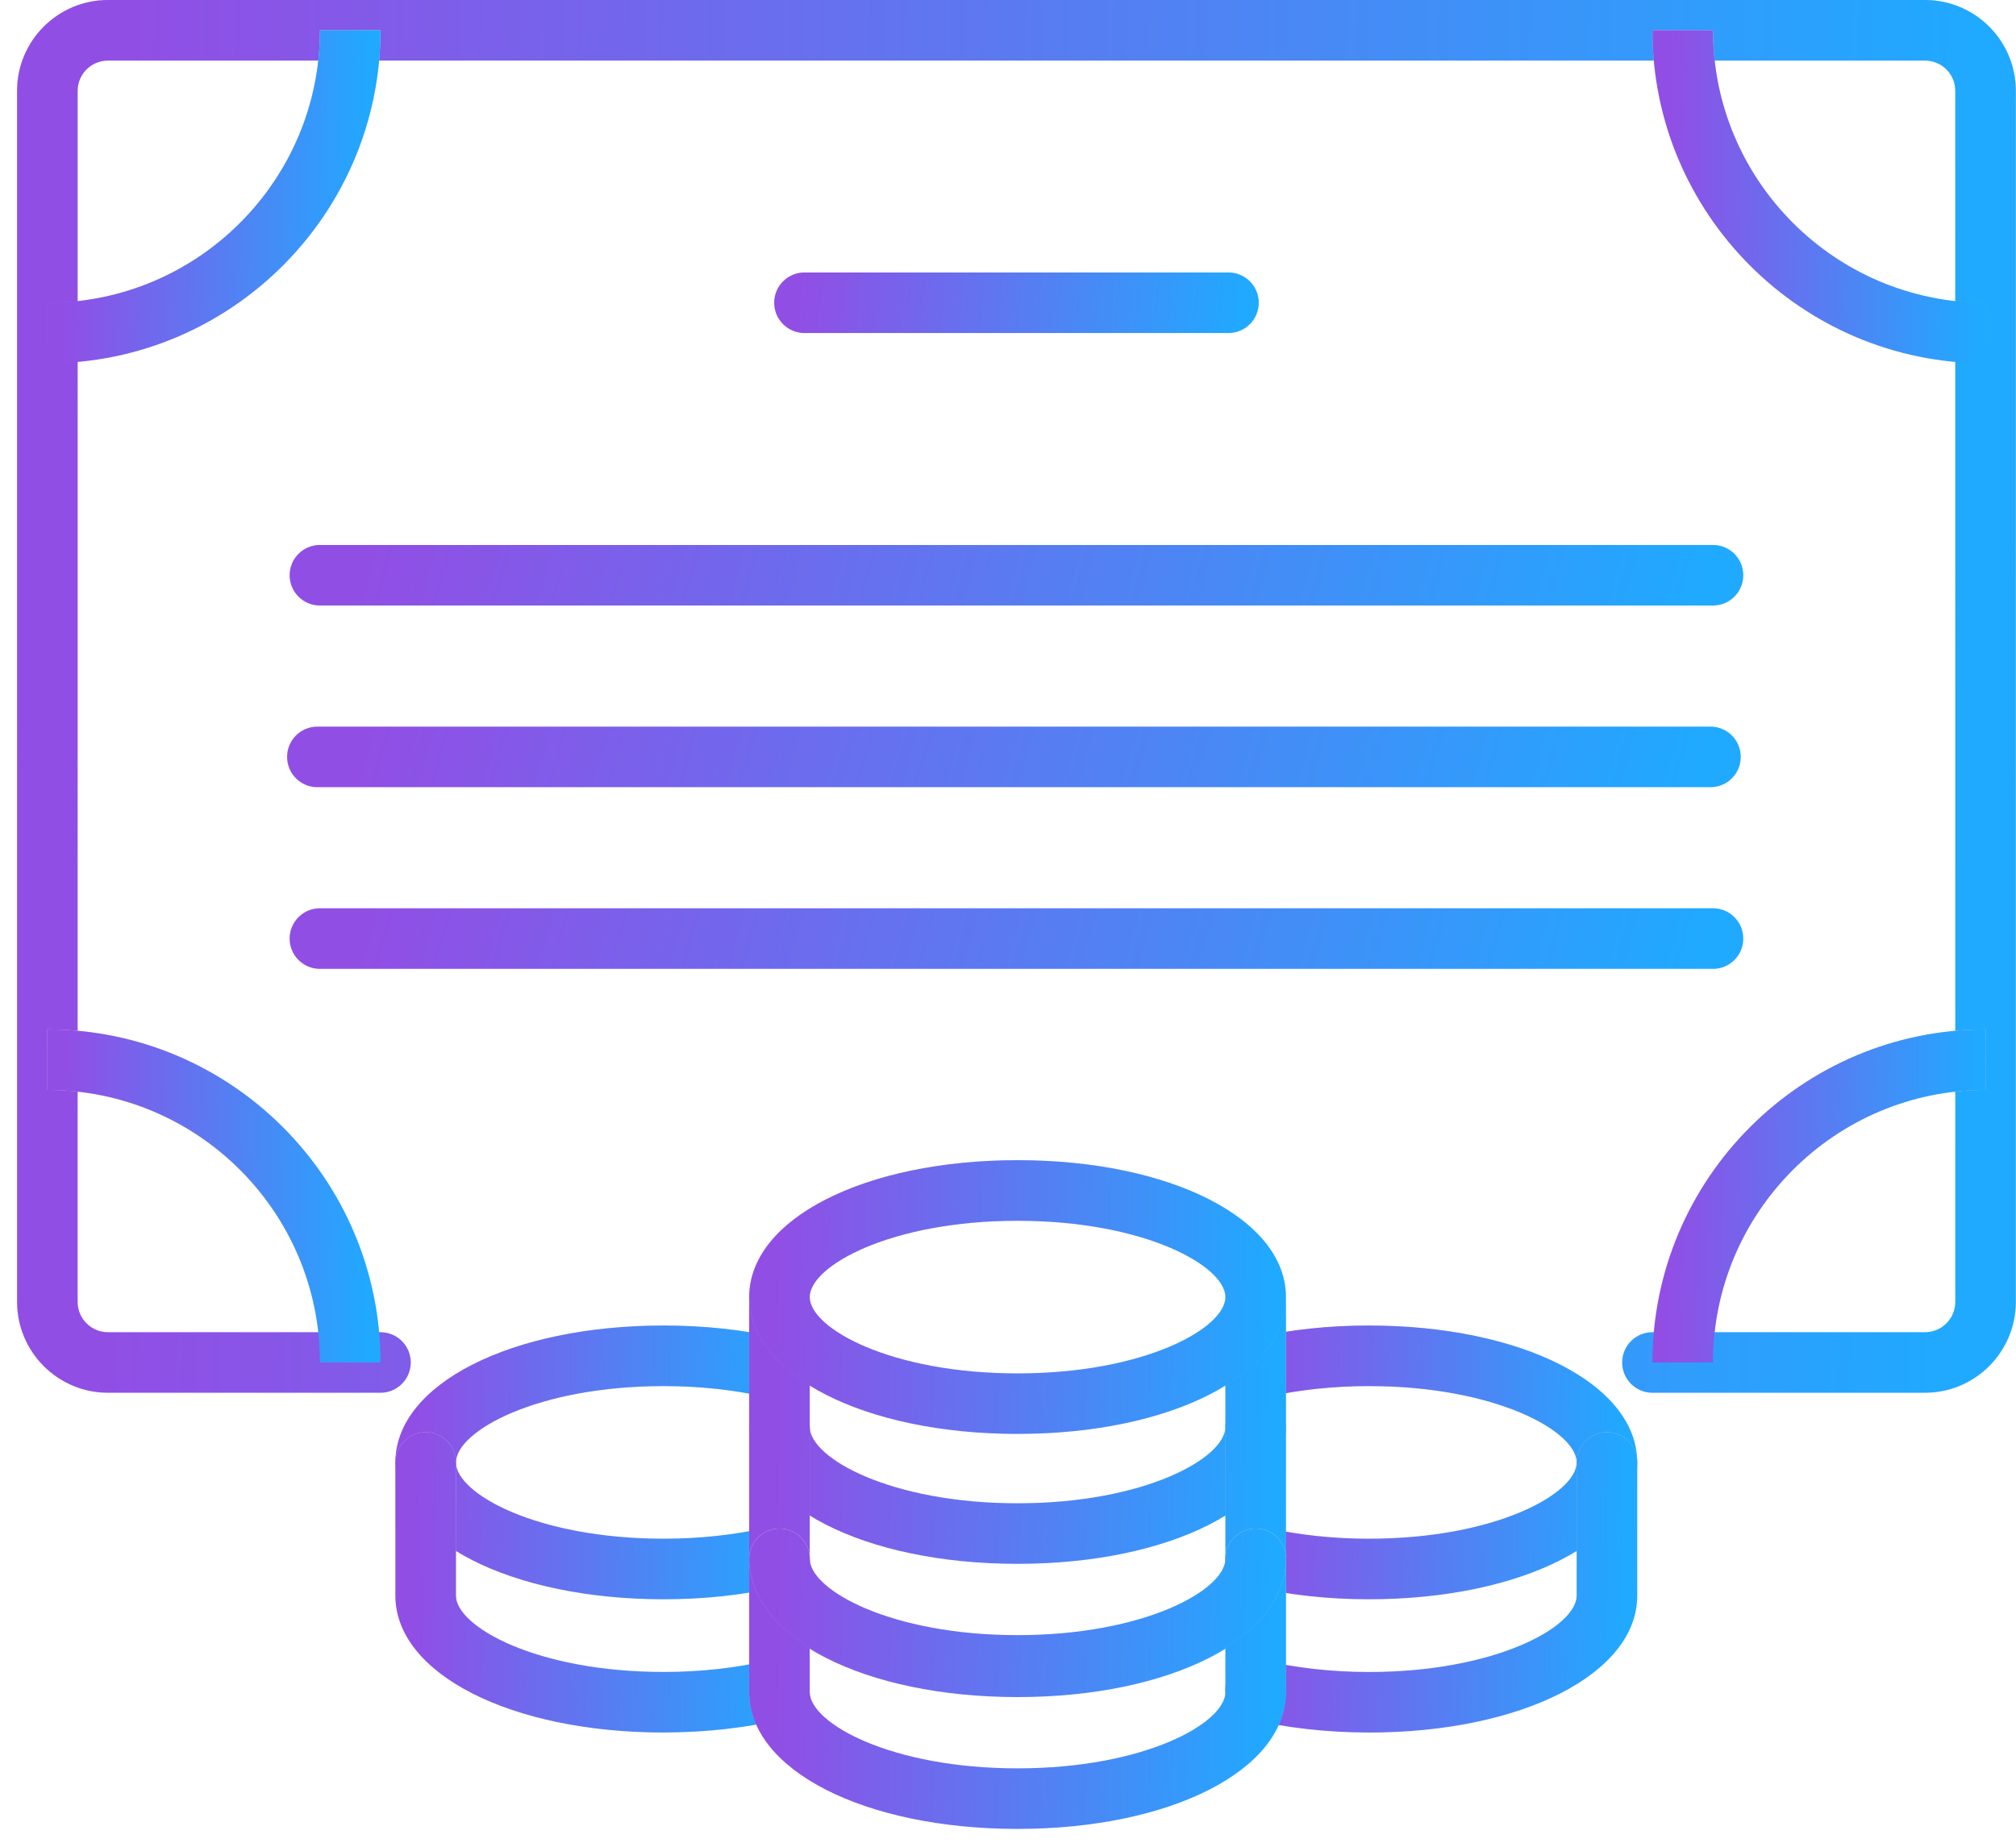 <svg width="117" height="107" viewBox="0 0 117 107" fill="none" xmlns="http://www.w3.org/2000/svg">
<path d="M111.719 80.849H95.9C94.928 80.849 94.143 80.063 94.143 79.091C94.143 78.119 94.928 77.333 95.9 77.333H111.719C112.689 77.333 113.476 76.546 113.476 75.576V5.273C113.476 4.303 112.689 3.515 111.719 3.515H6.264C5.296 3.515 4.506 4.303 4.506 5.273V75.576C4.506 76.546 5.296 77.333 6.264 77.333H22.082C23.052 77.333 23.84 78.119 23.84 79.091C23.84 80.063 23.052 80.849 22.082 80.849H6.264C3.357 80.849 0.991 78.483 0.991 75.576V5.273C0.991 2.366 3.357 0 6.264 0H111.719C114.626 0 116.991 2.366 116.991 5.273V75.576C116.991 78.483 114.626 80.849 111.719 80.849Z" fill="url(#paint0_linear_212_14667)"/>
<path d="M111.719 80.849H95.9C94.928 80.849 94.143 80.063 94.143 79.091C94.143 78.119 94.928 77.333 95.9 77.333H111.719C112.689 77.333 113.476 76.546 113.476 75.576V5.273C113.476 4.303 112.689 3.515 111.719 3.515H6.264C5.296 3.515 4.506 4.303 4.506 5.273V75.576C4.506 76.546 5.296 77.333 6.264 77.333H22.082C23.052 77.333 23.84 78.119 23.84 79.091C23.84 80.063 23.052 80.849 22.082 80.849H6.264C3.357 80.849 0.991 78.483 0.991 75.576V5.273C0.991 2.366 3.357 0 6.264 0H111.719C114.626 0 116.991 2.366 116.991 5.273V75.576C116.991 78.483 114.626 80.849 111.719 80.849Z" fill="url(#paint1_linear_212_14667)"/>
<path d="M2.75 21.09V17.575C11.471 17.575 18.568 10.48 18.568 1.757H22.083C22.083 12.417 13.409 21.09 2.75 21.09Z" fill="url(#paint2_linear_212_14667)"/>
<path d="M2.75 21.09V17.575C11.471 17.575 18.568 10.48 18.568 1.757H22.083C22.083 12.417 13.409 21.09 2.75 21.09Z" fill="url(#paint3_linear_212_14667)"/>
<path d="M22.083 79.09H18.568C18.568 70.368 11.471 63.272 2.75 63.272V59.757C13.409 59.757 22.083 68.431 22.083 79.09Z" fill="url(#paint4_linear_212_14667)"/>
<path d="M22.083 79.09H18.568C18.568 70.368 11.471 63.272 2.75 63.272V59.757C13.409 59.757 22.083 68.431 22.083 79.09Z" fill="url(#paint5_linear_212_14667)"/>
<path d="M115.233 21.09C104.573 21.09 95.9 12.417 95.9 1.757H99.415C99.415 10.48 106.51 17.575 115.233 17.575V21.09Z" fill="url(#paint6_linear_212_14667)"/>
<path d="M115.233 21.09C104.573 21.09 95.9 12.417 95.9 1.757H99.415C99.415 10.48 106.51 17.575 115.233 17.575V21.09Z" fill="url(#paint7_linear_212_14667)"/>
<path d="M99.415 79.09H95.9C95.9 68.431 104.573 59.757 115.233 59.757V63.272C106.51 63.272 99.415 70.368 99.415 79.09Z" fill="url(#paint8_linear_212_14667)"/>
<path d="M99.415 79.09H95.9C95.9 68.431 104.573 59.757 115.233 59.757V63.272C106.51 63.272 99.415 70.368 99.415 79.09Z" fill="url(#paint9_linear_212_14667)"/>
<path d="M71.294 19.333H46.688C45.718 19.333 44.931 18.547 44.931 17.575C44.931 16.604 45.718 15.818 46.688 15.818H71.294C72.266 15.818 73.052 16.604 73.052 17.575C73.052 18.547 72.266 19.333 71.294 19.333Z" fill="url(#paint10_linear_212_14667)"/>
<path d="M71.294 19.333H46.688C45.718 19.333 44.931 18.547 44.931 17.575C44.931 16.604 45.718 15.818 46.688 15.818H71.294C72.266 15.818 73.052 16.604 73.052 17.575C73.052 18.547 72.266 19.333 71.294 19.333Z" fill="url(#paint11_linear_212_14667)"/>
<path d="M99.415 35.151H18.566C17.596 35.151 16.809 34.365 16.809 33.394C16.809 32.422 17.596 31.636 18.566 31.636H99.415C100.387 31.636 101.172 32.422 101.172 33.394C101.172 34.365 100.387 35.151 99.415 35.151Z" fill="url(#paint12_linear_212_14667)"/>
<path d="M99.415 35.151H18.566C17.596 35.151 16.809 34.365 16.809 33.394C16.809 32.422 17.596 31.636 18.566 31.636H99.415C100.387 31.636 101.172 32.422 101.172 33.394C101.172 34.365 100.387 35.151 99.415 35.151Z" fill="url(#paint13_linear_212_14667)"/>
<path d="M99.268 45.697H18.419C17.449 45.697 16.662 44.911 16.662 43.939C16.662 42.967 17.449 42.182 18.419 42.182H99.268C100.24 42.182 101.025 42.967 101.025 43.939C101.025 44.911 100.24 45.697 99.268 45.697Z" fill="url(#paint14_linear_212_14667)"/>
<path d="M99.268 45.697H18.419C17.449 45.697 16.662 44.911 16.662 43.939C16.662 42.967 17.449 42.182 18.419 42.182H99.268C100.24 42.182 101.025 42.967 101.025 43.939C101.025 44.911 100.24 45.697 99.268 45.697Z" fill="url(#paint15_linear_212_14667)"/>
<path d="M99.415 56.242H18.566C17.596 56.242 16.809 55.457 16.809 54.485C16.809 53.513 17.596 52.727 18.566 52.727H99.415C100.387 52.727 101.172 53.513 101.172 54.485C101.172 55.457 100.387 56.242 99.415 56.242Z" fill="url(#paint16_linear_212_14667)"/>
<path d="M99.415 56.242H18.566C17.596 56.242 16.809 55.457 16.809 54.485C16.809 53.513 17.596 52.727 18.566 52.727H99.415C100.387 52.727 101.172 53.513 101.172 54.485C101.172 55.457 100.387 56.242 99.415 56.242Z" fill="url(#paint17_linear_212_14667)"/>
<path d="M79.444 92.837C77.092 92.837 74.837 92.592 72.744 92.112C71.798 91.894 71.206 90.952 71.424 90.007C71.642 89.061 72.589 88.469 73.529 88.687C75.34 89.102 77.384 89.321 79.442 89.321C86.804 89.321 91.502 86.697 91.502 84.892C91.502 83.087 86.804 80.461 79.442 80.461C77.403 80.461 75.378 80.676 73.584 81.084C72.626 81.296 71.696 80.704 71.48 79.758C71.266 78.811 71.86 77.871 72.805 77.655C74.881 77.184 77.113 76.946 79.442 76.946C88.323 76.946 95.017 80.361 95.017 84.892C95.017 89.423 88.321 92.837 79.442 92.837H79.444Z" fill="url(#paint18_linear_212_14667)"/>
<path d="M79.444 92.837C77.092 92.837 74.837 92.592 72.744 92.112C71.798 91.894 71.206 90.952 71.424 90.007C71.642 89.061 72.589 88.469 73.529 88.687C75.34 89.102 77.384 89.321 79.442 89.321C86.804 89.321 91.502 86.697 91.502 84.892C91.502 83.087 86.804 80.461 79.442 80.461C77.403 80.461 75.378 80.676 73.584 81.084C72.626 81.296 71.696 80.704 71.48 79.758C71.266 78.811 71.86 77.871 72.805 77.655C74.881 77.184 77.113 76.946 79.442 76.946C88.323 76.946 95.017 80.361 95.017 84.892C95.017 89.423 88.321 92.837 79.442 92.837H79.444Z" fill="url(#paint19_linear_212_14667)"/>
<path d="M79.443 100.572C77.01 100.572 74.595 100.297 72.455 99.779C71.511 99.55 70.933 98.6 71.161 97.657C71.39 96.714 72.34 96.13 73.282 96.364C75.154 96.817 77.284 97.058 79.443 97.058C86.805 97.058 91.503 94.434 91.503 92.627V84.894C91.503 83.922 92.289 83.136 93.261 83.136C94.233 83.136 95.018 83.922 95.018 84.894V92.627C95.018 97.157 88.322 100.573 79.443 100.573V100.572Z" fill="url(#paint20_linear_212_14667)"/>
<path d="M79.443 100.572C77.01 100.572 74.595 100.297 72.455 99.779C71.511 99.55 70.933 98.6 71.161 97.657C71.39 96.714 72.34 96.13 73.282 96.364C75.154 96.817 77.284 97.058 79.443 97.058C86.805 97.058 91.503 94.434 91.503 92.627V84.894C91.503 83.922 92.289 83.136 93.261 83.136C94.233 83.136 95.018 83.922 95.018 84.894V92.627C95.018 97.157 88.322 100.573 79.443 100.573V100.572Z" fill="url(#paint21_linear_212_14667)"/>
<path d="M38.524 92.837C29.643 92.837 22.946 89.422 22.946 84.892C22.946 80.363 29.643 76.946 38.524 76.946C40.853 76.946 43.085 77.185 45.159 77.655C46.106 77.871 46.698 78.811 46.484 79.758C46.27 80.704 45.327 81.298 44.382 81.084C42.587 80.676 40.561 80.461 38.524 80.461C31.161 80.461 26.462 83.085 26.462 84.892C26.462 86.699 31.16 89.321 38.524 89.321C40.582 89.321 42.626 89.102 44.434 88.687C45.389 88.469 46.324 89.061 46.542 90.007C46.76 90.952 46.169 91.894 45.224 92.112C43.132 92.592 40.879 92.837 38.526 92.837H38.524Z" fill="url(#paint22_linear_212_14667)"/>
<path d="M38.524 92.837C29.643 92.837 22.946 89.422 22.946 84.892C22.946 80.363 29.643 76.946 38.524 76.946C40.853 76.946 43.085 77.185 45.159 77.655C46.106 77.871 46.698 78.811 46.484 79.758C46.27 80.704 45.327 81.298 44.382 81.084C42.587 80.676 40.561 80.461 38.524 80.461C31.161 80.461 26.462 83.085 26.462 84.892C26.462 86.699 31.16 89.321 38.524 89.321C40.582 89.321 42.626 89.102 44.434 88.687C45.389 88.469 46.324 89.061 46.542 90.007C46.76 90.952 46.169 91.894 45.224 92.112C43.132 92.592 40.879 92.837 38.526 92.837H38.524Z" fill="url(#paint23_linear_212_14667)"/>
<path d="M38.524 100.572C29.643 100.572 22.946 97.157 22.946 92.626V84.892C22.946 83.92 23.734 83.135 24.704 83.135C25.674 83.135 26.462 83.92 26.462 84.892V92.626C26.462 94.431 31.16 97.056 38.524 97.056C40.68 97.056 42.811 96.816 44.684 96.362C45.621 96.125 46.577 96.712 46.806 97.656C47.034 98.598 46.456 99.549 45.512 99.777C43.373 100.296 40.956 100.57 38.524 100.57V100.572Z" fill="url(#paint24_linear_212_14667)"/>
<path d="M38.524 100.572C29.643 100.572 22.946 97.157 22.946 92.626V84.892C22.946 83.92 23.734 83.135 24.704 83.135C25.674 83.135 26.462 83.92 26.462 84.892V92.626C26.462 94.431 31.16 97.056 38.524 97.056C40.68 97.056 42.811 96.816 44.684 96.362C45.621 96.125 46.577 96.712 46.806 97.656C47.034 98.598 46.456 99.549 45.512 99.777C43.373 100.296 40.956 100.57 38.524 100.57V100.572Z" fill="url(#paint25_linear_212_14667)"/>
<path d="M59.056 90.78C50.175 90.78 43.479 87.365 43.479 82.834C43.479 81.862 44.266 81.077 45.236 81.077C46.206 81.077 46.994 81.862 46.994 82.834C46.994 84.639 51.692 87.265 59.056 87.265C66.42 87.265 71.117 84.641 71.117 82.834C71.117 81.862 71.902 81.077 72.874 81.077C73.846 81.077 74.632 81.862 74.632 82.834C74.632 87.364 67.935 90.78 59.056 90.78Z" fill="url(#paint26_linear_212_14667)"/>
<path d="M59.056 90.78C50.175 90.78 43.479 87.365 43.479 82.834C43.479 81.862 44.266 81.077 45.236 81.077C46.206 81.077 46.994 81.862 46.994 82.834C46.994 84.639 51.692 87.265 59.056 87.265C66.42 87.265 71.117 84.641 71.117 82.834C71.117 81.862 71.902 81.077 72.874 81.077C73.846 81.077 74.632 81.862 74.632 82.834C74.632 87.364 67.935 90.78 59.056 90.78Z" fill="url(#paint27_linear_212_14667)"/>
<path d="M59.056 98.514C50.175 98.514 43.479 95.099 43.479 90.568V75.804C43.479 74.832 44.266 74.046 45.236 74.046C46.206 74.046 46.994 74.832 46.994 75.804V90.568C46.994 92.373 51.692 94.998 59.056 94.998C66.42 94.998 71.117 92.374 71.117 90.568V75.804C71.117 74.832 71.902 74.046 72.874 74.046C73.846 74.046 74.632 74.832 74.632 75.804V90.568C74.632 95.097 67.935 98.514 59.056 98.514Z" fill="url(#paint28_linear_212_14667)"/>
<path d="M59.056 98.514C50.175 98.514 43.479 95.099 43.479 90.568V75.804C43.479 74.832 44.266 74.046 45.236 74.046C46.206 74.046 46.994 74.832 46.994 75.804V90.568C46.994 92.373 51.692 94.998 59.056 94.998C66.42 94.998 71.117 92.374 71.117 90.568V75.804C71.117 74.832 71.902 74.046 72.874 74.046C73.846 74.046 74.632 74.832 74.632 75.804V90.568C74.632 95.097 67.935 98.514 59.056 98.514Z" fill="url(#paint29_linear_212_14667)"/>
<path d="M59.056 83.238C50.175 83.238 43.479 79.823 43.479 75.292C43.479 70.761 50.175 67.348 59.056 67.348C67.937 67.348 74.632 70.763 74.632 75.292C74.632 79.822 67.935 83.238 59.056 83.238ZM59.056 70.865C51.694 70.865 46.994 73.487 46.994 75.294C46.994 77.101 51.692 79.725 59.056 79.725C66.42 79.725 71.117 77.101 71.117 75.294C71.117 73.487 66.418 70.865 59.056 70.865Z" fill="url(#paint30_linear_212_14667)"/>
<path d="M59.056 83.238C50.175 83.238 43.479 79.823 43.479 75.292C43.479 70.761 50.175 67.348 59.056 67.348C67.937 67.348 74.632 70.763 74.632 75.292C74.632 79.822 67.935 83.238 59.056 83.238ZM59.056 70.865C51.694 70.865 46.994 73.487 46.994 75.294C46.994 77.101 51.692 79.725 59.056 79.725C66.42 79.725 71.117 77.101 71.117 75.294C71.117 73.487 66.418 70.865 59.056 70.865Z" fill="url(#paint31_linear_212_14667)"/>
<path d="M59.056 106.167C50.175 106.167 43.479 102.752 43.479 98.221V90.488C43.479 89.516 44.266 88.731 45.236 88.731C46.206 88.731 46.994 89.516 46.994 90.488V98.221C46.994 100.026 51.692 102.652 59.056 102.652C66.42 102.652 71.117 100.028 71.117 98.221V90.488C71.117 89.516 71.902 88.731 72.874 88.731C73.846 88.731 74.632 89.516 74.632 90.488V98.221C74.632 102.751 67.935 106.167 59.056 106.167Z" fill="url(#paint32_linear_212_14667)"/>
<path d="M59.056 106.167C50.175 106.167 43.479 102.752 43.479 98.221V90.488C43.479 89.516 44.266 88.731 45.236 88.731C46.206 88.731 46.994 89.516 46.994 90.488V98.221C46.994 100.026 51.692 102.652 59.056 102.652C66.42 102.652 71.117 100.028 71.117 98.221V90.488C71.117 89.516 71.902 88.731 72.874 88.731C73.846 88.731 74.632 89.516 74.632 90.488V98.221C74.632 102.751 67.935 106.167 59.056 106.167Z" fill="url(#paint33_linear_212_14667)"/>
<path d="M59.056 98.434C50.175 98.434 43.479 95.019 43.479 90.49C43.479 89.518 44.266 88.732 45.236 88.732C46.206 88.732 46.994 89.518 46.994 90.49C46.994 92.294 51.692 94.919 59.056 94.919C66.42 94.919 71.117 92.294 71.117 90.49C71.117 89.518 71.902 88.732 72.874 88.732C73.846 88.732 74.632 89.518 74.632 90.49C74.632 95.019 67.935 98.434 59.056 98.434Z" fill="url(#paint34_linear_212_14667)"/>
<path d="M59.056 98.434C50.175 98.434 43.479 95.019 43.479 90.49C43.479 89.518 44.266 88.732 45.236 88.732C46.206 88.732 46.994 89.518 46.994 90.49C46.994 92.294 51.692 94.919 59.056 94.919C66.42 94.919 71.117 92.294 71.117 90.49C71.117 89.518 71.902 88.732 72.874 88.732C73.846 88.732 74.632 89.518 74.632 90.49C74.632 95.019 67.935 98.434 59.056 98.434Z" fill="url(#paint35_linear_212_14667)"/>
<defs>
<linearGradient id="paint0_linear_212_14667" x1="58.991" y1="0" x2="58.991" y2="80.849" gradientUnits="userSpaceOnUse">
<stop stop-color="#D9D9D9"/>
<stop offset="1" stop-color="#D9D9D9" stop-opacity="0"/>
</linearGradient>
<linearGradient id="paint1_linear_212_14667" x1="114.977" y1="6.538" x2="7.462" y2="4.74" gradientUnits="userSpaceOnUse">
<stop stop-color="#1FAAFF"/>
<stop offset="1" stop-color="#914EE5"/>
</linearGradient>
<linearGradient id="paint2_linear_212_14667" x1="12.416" y1="1.757" x2="12.416" y2="21.09" gradientUnits="userSpaceOnUse">
<stop stop-color="#D9D9D9"/>
<stop offset="1" stop-color="#D9D9D9" stop-opacity="0"/>
</linearGradient>
<linearGradient id="paint3_linear_212_14667" x1="21.747" y1="3.32" x2="3.825" y2="3.112" gradientUnits="userSpaceOnUse">
<stop stop-color="#1FAAFF"/>
<stop offset="1" stop-color="#914EE5"/>
</linearGradient>
<linearGradient id="paint4_linear_212_14667" x1="12.416" y1="59.757" x2="12.416" y2="79.09" gradientUnits="userSpaceOnUse">
<stop stop-color="#D9D9D9"/>
<stop offset="1" stop-color="#D9D9D9" stop-opacity="0"/>
</linearGradient>
<linearGradient id="paint5_linear_212_14667" x1="21.747" y1="61.321" x2="3.825" y2="61.111" gradientUnits="userSpaceOnUse">
<stop stop-color="#1FAAFF"/>
<stop offset="1" stop-color="#914EE5"/>
</linearGradient>
<linearGradient id="paint6_linear_212_14667" x1="105.566" y1="1.757" x2="105.566" y2="21.09" gradientUnits="userSpaceOnUse">
<stop stop-color="#D9D9D9"/>
<stop offset="1" stop-color="#D9D9D9" stop-opacity="0"/>
</linearGradient>
<linearGradient id="paint7_linear_212_14667" x1="114.897" y1="3.32" x2="96.975" y2="3.112" gradientUnits="userSpaceOnUse">
<stop stop-color="#1FAAFF"/>
<stop offset="1" stop-color="#914EE5"/>
</linearGradient>
<linearGradient id="paint8_linear_212_14667" x1="105.566" y1="59.757" x2="105.566" y2="79.09" gradientUnits="userSpaceOnUse">
<stop stop-color="#D9D9D9"/>
<stop offset="1" stop-color="#D9D9D9" stop-opacity="0"/>
</linearGradient>
<linearGradient id="paint9_linear_212_14667" x1="114.897" y1="61.321" x2="96.975" y2="61.111" gradientUnits="userSpaceOnUse">
<stop stop-color="#1FAAFF"/>
<stop offset="1" stop-color="#914EE5"/>
</linearGradient>
<linearGradient id="paint10_linear_212_14667" x1="58.992" y1="15.818" x2="58.992" y2="19.333" gradientUnits="userSpaceOnUse">
<stop stop-color="#D9D9D9"/>
<stop offset="1" stop-color="#D9D9D9" stop-opacity="0"/>
</linearGradient>
<linearGradient id="paint11_linear_212_14667" x1="72.564" y1="16.102" x2="46.717" y2="13.692" gradientUnits="userSpaceOnUse">
<stop stop-color="#1FAAFF"/>
<stop offset="1" stop-color="#914EE5"/>
</linearGradient>
<linearGradient id="paint12_linear_212_14667" x1="58.991" y1="31.636" x2="58.991" y2="35.151" gradientUnits="userSpaceOnUse">
<stop stop-color="#D9D9D9"/>
<stop offset="1" stop-color="#D9D9D9" stop-opacity="0"/>
</linearGradient>
<linearGradient id="paint13_linear_212_14667" x1="99.708" y1="31.92" x2="27.17" y2="11.628" gradientUnits="userSpaceOnUse">
<stop stop-color="#1FAAFF"/>
<stop offset="1" stop-color="#914EE5"/>
</linearGradient>
<linearGradient id="paint14_linear_212_14667" x1="58.843" y1="42.182" x2="58.843" y2="45.697" gradientUnits="userSpaceOnUse">
<stop stop-color="#D9D9D9"/>
<stop offset="1" stop-color="#D9D9D9" stop-opacity="0"/>
</linearGradient>
<linearGradient id="paint15_linear_212_14667" x1="99.561" y1="42.466" x2="27.022" y2="22.173" gradientUnits="userSpaceOnUse">
<stop stop-color="#1FAAFF"/>
<stop offset="1" stop-color="#914EE5"/>
</linearGradient>
<linearGradient id="paint16_linear_212_14667" x1="58.991" y1="52.727" x2="58.991" y2="56.242" gradientUnits="userSpaceOnUse">
<stop stop-color="#D9D9D9"/>
<stop offset="1" stop-color="#D9D9D9" stop-opacity="0"/>
</linearGradient>
<linearGradient id="paint17_linear_212_14667" x1="99.708" y1="53.011" x2="27.17" y2="32.719" gradientUnits="userSpaceOnUse">
<stop stop-color="#1FAAFF"/>
<stop offset="1" stop-color="#914EE5"/>
</linearGradient>
<linearGradient id="paint18_linear_212_14667" x1="83.198" y1="76.946" x2="83.198" y2="92.837" gradientUnits="userSpaceOnUse">
<stop stop-color="#D9D9D9"/>
<stop offset="1" stop-color="#D9D9D9" stop-opacity="0"/>
</linearGradient>
<linearGradient id="paint19_linear_212_14667" x1="94.607" y1="78.231" x2="72.698" y2="77.851" gradientUnits="userSpaceOnUse">
<stop stop-color="#1FAAFF"/>
<stop offset="1" stop-color="#914EE5"/>
</linearGradient>
<linearGradient id="paint20_linear_212_14667" x1="83.065" y1="83.136" x2="83.065" y2="100.573" gradientUnits="userSpaceOnUse">
<stop stop-color="#D9D9D9"/>
<stop offset="1" stop-color="#D9D9D9" stop-opacity="0"/>
</linearGradient>
<linearGradient id="paint21_linear_212_14667" x1="94.603" y1="84.546" x2="72.444" y2="84.192" gradientUnits="userSpaceOnUse">
<stop stop-color="#1FAAFF"/>
<stop offset="1" stop-color="#914EE5"/>
</linearGradient>
<linearGradient id="paint22_linear_212_14667" x1="34.767" y1="76.946" x2="34.767" y2="92.837" gradientUnits="userSpaceOnUse">
<stop stop-color="#D9D9D9"/>
<stop offset="1" stop-color="#D9D9D9" stop-opacity="0"/>
</linearGradient>
<linearGradient id="paint23_linear_212_14667" x1="46.177" y1="78.231" x2="24.266" y2="77.851" gradientUnits="userSpaceOnUse">
<stop stop-color="#1FAAFF"/>
<stop offset="1" stop-color="#914EE5"/>
</linearGradient>
<linearGradient id="paint24_linear_212_14667" x1="34.901" y1="83.135" x2="34.901" y2="100.572" gradientUnits="userSpaceOnUse">
<stop stop-color="#D9D9D9"/>
<stop offset="1" stop-color="#D9D9D9" stop-opacity="0"/>
</linearGradient>
<linearGradient id="paint25_linear_212_14667" x1="46.44" y1="84.545" x2="24.28" y2="84.191" gradientUnits="userSpaceOnUse">
<stop stop-color="#1FAAFF"/>
<stop offset="1" stop-color="#914EE5"/>
</linearGradient>
<linearGradient id="paint26_linear_212_14667" x1="59.055" y1="81.077" x2="59.055" y2="90.78" gradientUnits="userSpaceOnUse">
<stop stop-color="#D9D9D9"/>
<stop offset="1" stop-color="#D9D9D9" stop-opacity="0"/>
</linearGradient>
<linearGradient id="paint27_linear_212_14667" x1="74.091" y1="81.861" x2="45.249" y2="80.782" gradientUnits="userSpaceOnUse">
<stop stop-color="#1FAAFF"/>
<stop offset="1" stop-color="#914EE5"/>
</linearGradient>
<linearGradient id="paint28_linear_212_14667" x1="59.055" y1="74.046" x2="59.055" y2="98.514" gradientUnits="userSpaceOnUse">
<stop stop-color="#D9D9D9"/>
<stop offset="1" stop-color="#D9D9D9" stop-opacity="0"/>
</linearGradient>
<linearGradient id="paint29_linear_212_14667" x1="74.091" y1="76.025" x2="45.215" y2="75.596" gradientUnits="userSpaceOnUse">
<stop stop-color="#1FAAFF"/>
<stop offset="1" stop-color="#914EE5"/>
</linearGradient>
<linearGradient id="paint30_linear_212_14667" x1="59.055" y1="67.348" x2="59.055" y2="83.238" gradientUnits="userSpaceOnUse">
<stop stop-color="#D9D9D9"/>
<stop offset="1" stop-color="#D9D9D9" stop-opacity="0"/>
</linearGradient>
<linearGradient id="paint31_linear_212_14667" x1="74.091" y1="68.633" x2="45.223" y2="67.973" gradientUnits="userSpaceOnUse">
<stop stop-color="#1FAAFF"/>
<stop offset="1" stop-color="#914EE5"/>
</linearGradient>
<linearGradient id="paint32_linear_212_14667" x1="59.055" y1="88.731" x2="59.055" y2="106.167" gradientUnits="userSpaceOnUse">
<stop stop-color="#D9D9D9"/>
<stop offset="1" stop-color="#D9D9D9" stop-opacity="0"/>
</linearGradient>
<linearGradient id="paint33_linear_212_14667" x1="74.091" y1="90.141" x2="45.221" y2="89.539" gradientUnits="userSpaceOnUse">
<stop stop-color="#1FAAFF"/>
<stop offset="1" stop-color="#914EE5"/>
</linearGradient>
<linearGradient id="paint34_linear_212_14667" x1="59.055" y1="88.732" x2="59.055" y2="98.434" gradientUnits="userSpaceOnUse">
<stop stop-color="#D9D9D9"/>
<stop offset="1" stop-color="#D9D9D9" stop-opacity="0"/>
</linearGradient>
<linearGradient id="paint35_linear_212_14667" x1="74.091" y1="89.516" x2="45.249" y2="88.437" gradientUnits="userSpaceOnUse">
<stop stop-color="#1FAAFF"/>
<stop offset="1" stop-color="#914EE5"/>
</linearGradient>
</defs>
</svg>
